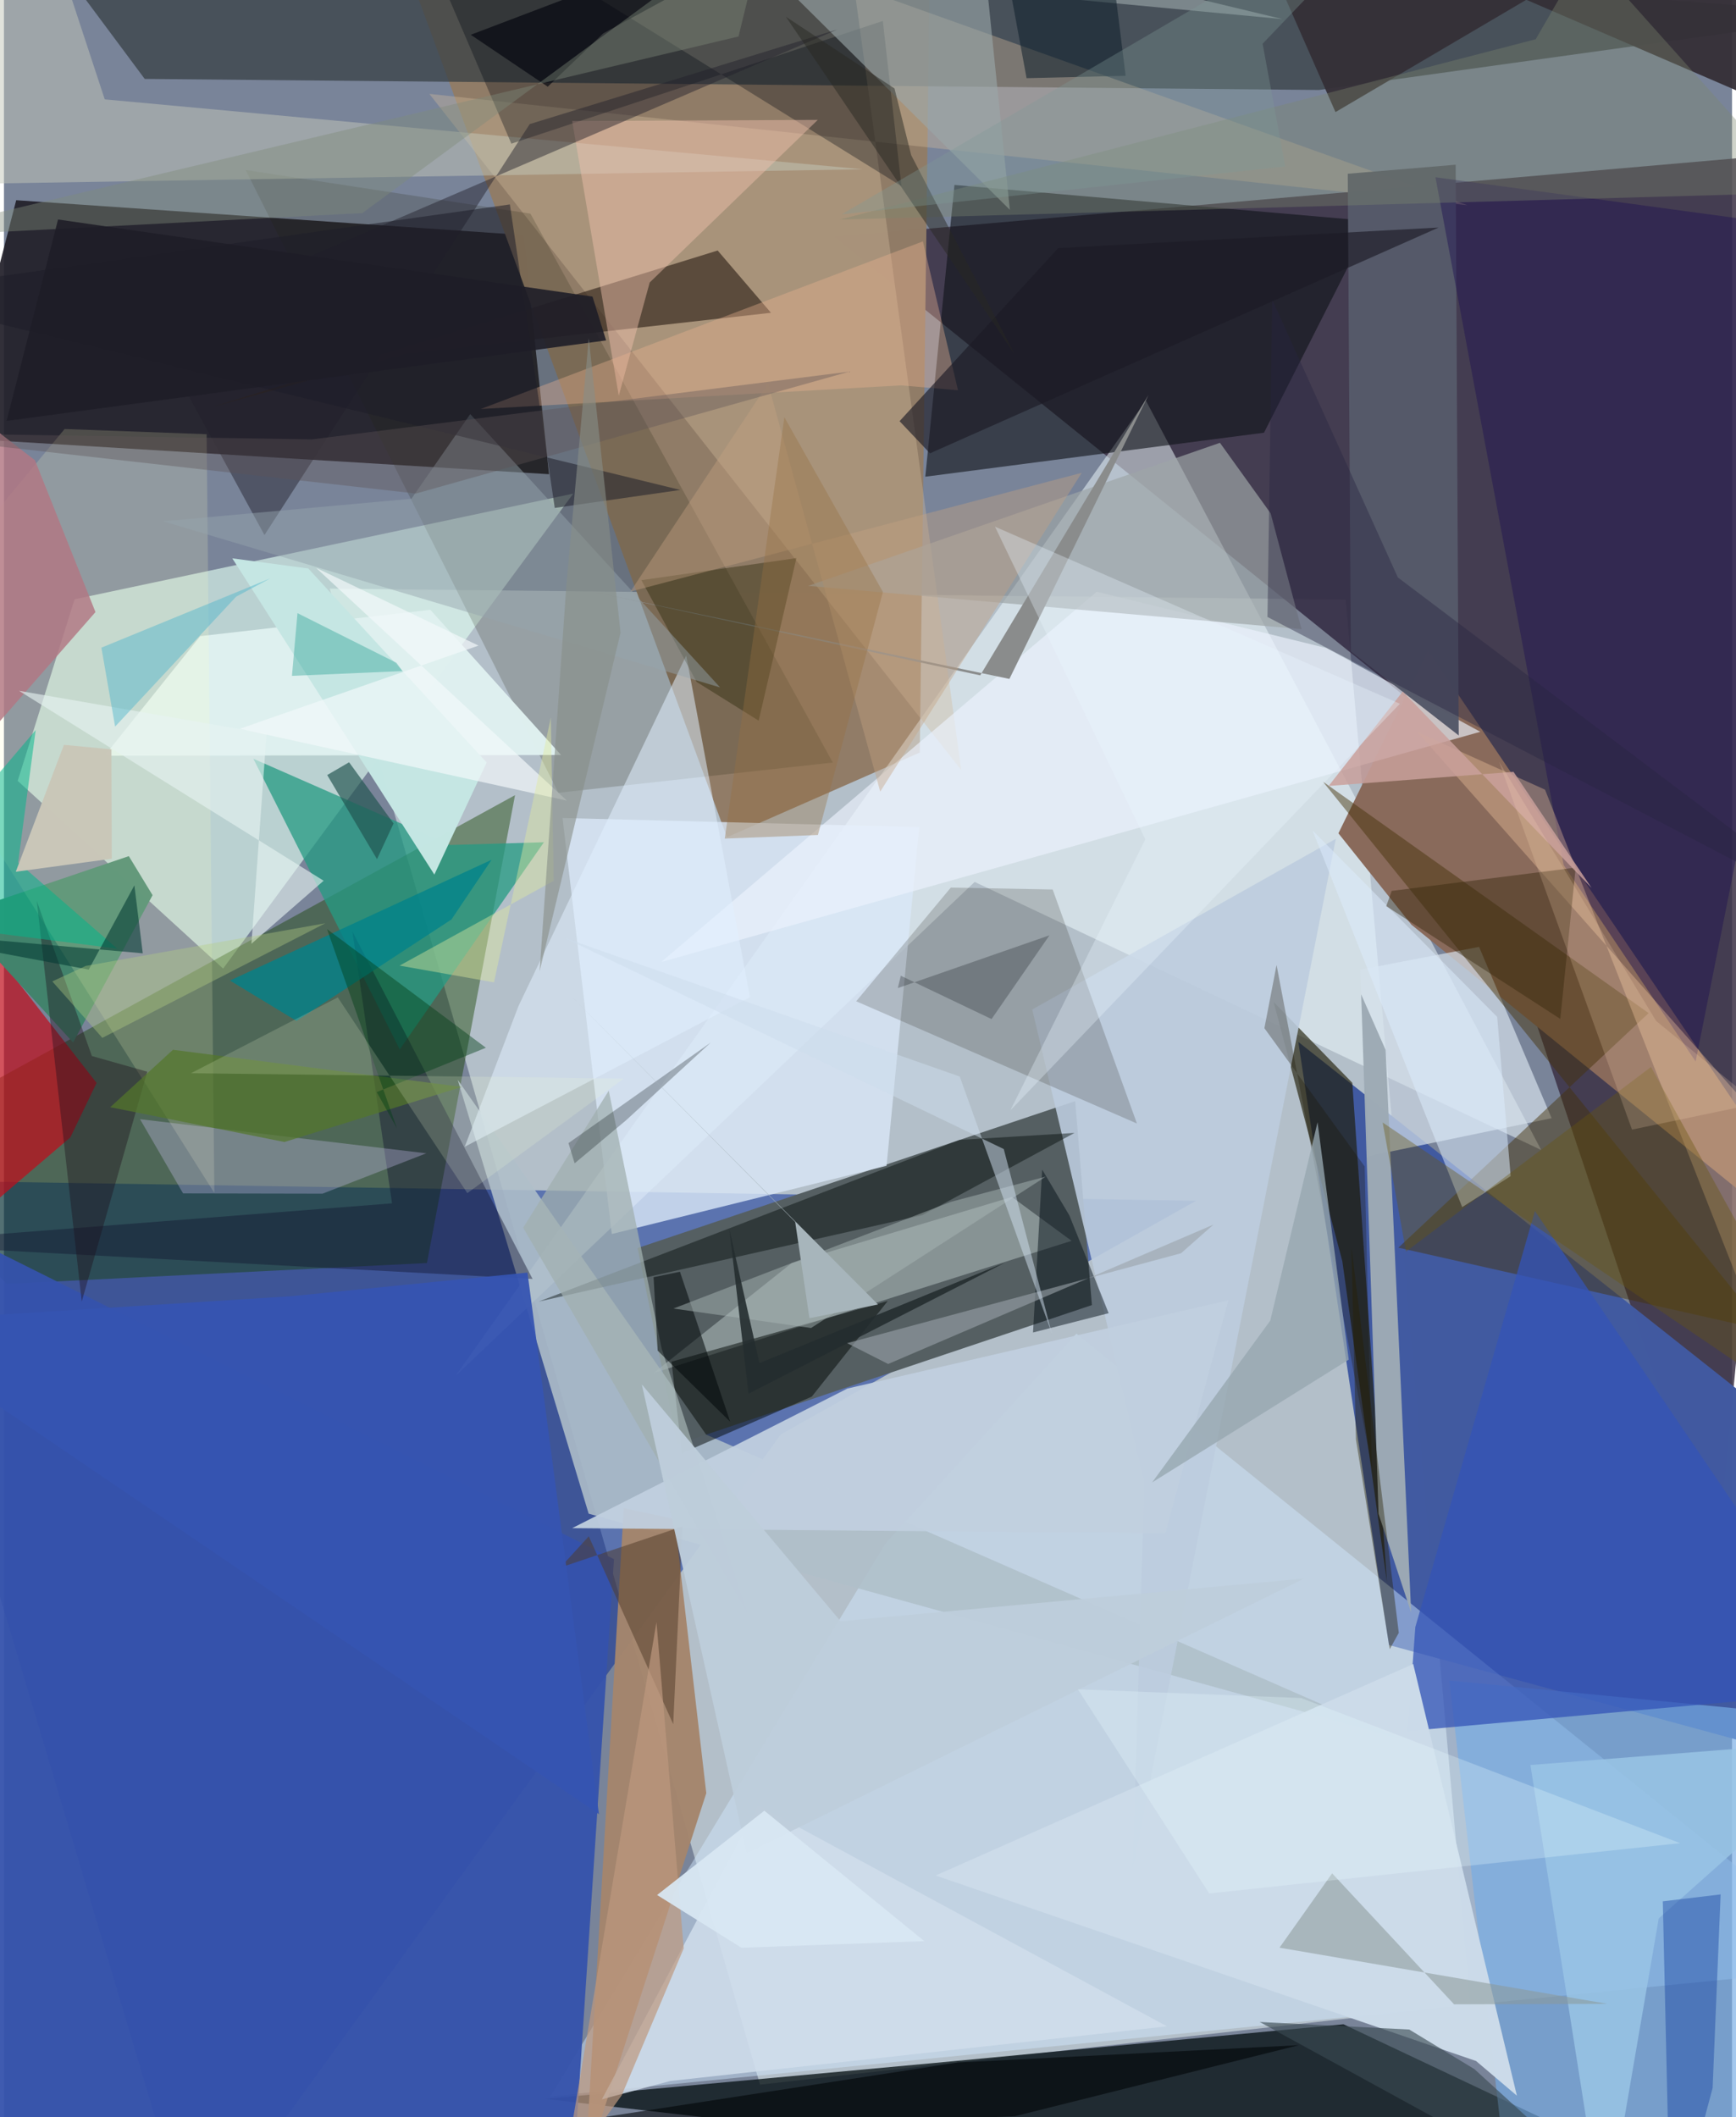 <svg xmlns="http://www.w3.org/2000/svg" width="228" height="278" viewBox="0 0 836 1024"><path fill="#798499" d="M0 0h836v1024H0z"/><path fill="#effcfb" fill-opacity=".494" d="M157.613 284.694l208.139 723.588 343.7-38.704-60.355-679.612z"/><path fill="#3b3044" fill-opacity=".851" d="M401.913 114.534l290.42 234.084 136.286 407.284 65.746-684.239z"/><path fill="#002595" fill-opacity=".49" d="M-62 570.668L91.556 1086l284.252-392.205 200.88-113.018z"/><path fill="#22202a" fill-opacity=".922" d="M251.33 113.692L5.924 96.832l-29.649 115.024 287.406 17.497z"/><path fill="#061013" fill-opacity=".765" d="M874.464 1086l-612.756-70.85 187.988-17.33 198.329-18.743z"/><path fill="#917c67" fill-opacity=".996" d="M448.014-27.922L177.94-62l171.824 466.94 93.28-40.955z"/><path fill="#dffbef" fill-opacity=".643" d="M275.4 238.743L106.018 468.472 6.649 377.684l27.513-87.84z"/><path fill="#415aa0" fill-opacity=".992" d="M863.768 848.37l-193.76-52.74-43.823-291.682 255.479 202.151z"/><path fill="#174301" fill-opacity=".431" d="M247.241 384.594L-62 554.234l63.214 66.728 203.424-10.07z"/><path fill="#555f62" d="M306.531 603.64l211.707-71.062 8.08 98.64-200.532 67.315z"/><path fill="#f0fbff" fill-opacity=".514" d="M218.443 665.515L469.599 426.56l274.068 129.646L552.434 193.74z"/><path fill="#d1eaff" fill-opacity=".459" d="M898 950.926L518.84 645.059l-92.444 101.575-161.997 267.269z"/><path fill="#3552ac" fill-opacity=".949" d="M-42.046 1086L-62 576.104l357.116 178.02-18.704 283.078z"/><path fill="#384045" fill-opacity=".745" d="M636.132 43.52L898 7.087-6.447-62 68.095 38.17z"/><path fill="#896a5b" d="M898 623.258L688.98 314.42l-43.407 88.626 35.331 44.212z"/><path fill="#0e1116" fill-opacity=".596" d="M445.716 230.569l163.867-21.287 51.842-102.305-201.591-17.528z"/><path fill="#afbfc9" fill-opacity=".878" d="M282.86 732.121l-63.344-209.848 120.188 171.61 335.1 146.766z"/><path fill="#dae7f7" fill-opacity=".804" d="M442.79 400.052l-15.822 163.837-132.922 32.964-23.81-201.207z"/><path fill="#d4bb9c" fill-opacity=".365" d="M411.231-6.776l296.8 106.048L205.79 45.406l257.306 327.032z"/><path fill="#a5866d" fill-opacity=".965" d="M281.218 1048.258l18.62-318.81 24.572 5.245 15.356 132.619z"/><path fill="#76ace4" fill-opacity=".671" d="M862.325 828.645l-163.081-15.83L730.689 1086 898 1042.04z"/><path fill="#d5e1eb" fill-opacity=".694" d="M656.08 469.005l4.293 90.122 88.337-18.299-35.083-82.863z"/><path fill="#edf2fe" fill-opacity=".643" d="M317.985 465.285l396.242-111.347-74.555-40.516-111.03-27.227z"/><path fill="#443209" fill-opacity=".471" d="M795.641 490.003L674.578 603.457l177.81 40.08-214.356-265.534z"/><path fill="#24200b" fill-opacity=".192" d="M268.21 383.434L116.922 82.223l137.774 21.106L400.96 368.803z"/><path fill="#259b83" fill-opacity=".749" d="M261.213 407.362l-45.445 1.334-95.116-41.724 70.814 140.61z"/><path fill="#3353b6" fill-opacity=".745" d="M740.63 585.713L898 817.495 679.152 837.26l3.623-50.305z"/><path fill="#1c1900" fill-opacity=".627" d="M614.201 484.605l38.094 39.118 16.746 241.44-21.577-155.176z"/><path fill="#cddbdb" fill-opacity=".416" d="M516.495 600.148l-28.9-21.214-106.55 31.987-66.81 53.178z"/><path fill="#c00e1c" fill-opacity=".71" d="M-62 386.659L44.803 523.768 32.12 550.109-62 630.514z"/><path fill="#32241b" fill-opacity=".647" d="M371.05 151.28l-176.428 19.826-93.356 25.574 244.007-75.516z"/><path fill="#deefee" fill-opacity=".992" d="M269.523 365.176l-220.848.338 46.297-57.84 111.316-12.732z"/><path fill="#bdccde" fill-opacity=".89" d="M551.696 716.657l-5.611 187.197 98.236-498.148-146.873 82.544z"/><path fill="#9ea6a7" fill-opacity=".69" d="M627.736 304.311l-14.945-56.017-24.53-34.13-199.234 69.207z"/><path fill="#9daab5" fill-opacity=".973" d="M680.756 779.919l-15.758-47.7-8.422-251.274 11.835 26.895z"/><path fill="#cbdae8" fill-opacity=".992" d="M450.678 907.118l261.486 89.72 19.755 16.77-50.159-208.8z"/><path fill="#565a6a" fill-opacity=".996" d="M651.57 315.04l-1.478-231.003 52.21-4.371 1.477 276.046z"/><path fill="#000604" fill-opacity=".498" d="M327.977 702.884l62.82-27.388 36.745-46.228-104.596 29.33z"/><path fill="#42836b" fill-opacity=".988" d="M71.894 432.965l-38.43 71.264-56.6-61.854 83.54-28.296z"/><path fill="#353037" fill-opacity=".953" d="M644.15 54.213L841.671-62 868.4 56.815 593.013-62z"/><path fill="#130d04" fill-opacity=".18" d="M507.334 430.212l40.768 113.19-135.818-59.121 45.774-54.985z"/><path fill="#c3c7ba" fill-opacity=".498" d="M48.76 48.061L12.54-62-62 89.67l477.54-7.79z"/><path fill="#000b08" fill-opacity=".439" d="M444.252 587.729l73.64-39.775-55.66 3.385-203.478 78.164z"/><path fill="#ffffc1" fill-opacity=".176" d="M29.336 207.501l68.717 2.516 3.726 366.965L-62 317.748z"/><path fill="#030812" fill-opacity=".329" d="M189.015-62l245.16 152.034-9.001-79.897-179.707 59.349z"/><path fill="#1f1152" fill-opacity=".447" d="M754.526 418.345L692.517 85.738 898 113.598l-79.61 399.811z"/><path fill="#ffcfa7" fill-opacity=".333" d="M683.9 354.158l61.636 27.778 124.784 317.24L898 596.256z"/><path fill="#e1f1ff" fill-opacity=".537" d="M222.904 554.65l137.98-72.37-30.82-165.246-81.142 169.549z"/><path fill="#9aa8a9" fill-opacity=".616" d="M618.57 9.251l-142.79-13.5 10.846 105.731L321.766-62z"/><path fill="#111430" fill-opacity=".427" d="M187.748 582.02L-62 601.538l317.73 17.048-87.145-168.009z"/><path fill="#efc0ad" fill-opacity=".459" d="M274.883 58.52l22.551 132.861 14.958-54.75 81.317-78.642z"/><path fill="#d6c9fc" fill-opacity=".302" d="M65.827 541.31l138.493 16.51-50.194 19.516-67.472-.137z"/><path fill="#c0cfdf" fill-opacity=".945" d="M274.89 739.108l133.173-67.526 184.27-42.681-30.496 112.696z"/><path fill="#d0deec" fill-opacity=".843" d="M364.791 873.112l197.85 106.96-240.288 26.423-33.085 8.87z"/><path fill="#dcecfc" fill-opacity=".518" d="M633.07 401.686l72.384 182.156 23.448-15-6.529-77.005z"/><path fill="#c5e6e3" fill-opacity=".996" d="M233.523 368.787l-86.312-93.839-36.747-4.9L208.219 423z"/><path fill="#9ac5e6" fill-opacity=".831" d="M738.46 853.678l35.789 227.134 26.288-152.935L898 841.123z"/><path fill="#ebb491" fill-opacity=".376" d="M444.553 116.746l-213.898 81.07 203.352-11.418 27.528 2.358z"/><path fill="#21202a" fill-opacity=".459" d="M403.142 14.276L70.712 157.293l55.318 101.489L254.357 60.018z"/><path fill="#4f3b28" fill-opacity=".506" d="M269.13 758.165l13.788-15.093 40.852 90.855 4.479-95.648z"/><path fill="#8a8c8c" d="M283.266 285.873l189.028 40.773 81.389-135.569-67.276 137.297z"/><path fill="#040d16" fill-opacity=".478" d="M534.411 635.143l-18.991-47.279-13.158-22.165-4.43 78.781z"/><path fill="#1642a1" fill-opacity=".427" d="M826.6 1009.898l3.877-93.635-27.974 3.345L806.298 1086z"/><path fill="#a0afaf" fill-opacity=".741" d="M360.027 781.085L251.175 593.798l41.409-66.256 25.575 124.663z"/><path fill="#3554b1" fill-opacity=".941" d="M-62 639.664l200.837-12.724 114.428-11.433 34.576 261.947z"/><path fill="#000406" fill-opacity=".58" d="M461.63 997.544l164.795-8.359-137.324 34.337-272.41 11.775z"/><path fill="#232201" fill-opacity=".38" d="M383.37 269.939l-18.258 78.62-30.004-18.73L308.37 280.6z"/><path fill="#95a3ac" fill-opacity=".471" d="M197.135 241.227l28.444-40.938 120.874 132.196-269.495-80.35z"/><path fill="#b27783" fill-opacity=".831" d="M44.276 296.033l-29.28-73.426-47.268-36.394 11.789 183.74z"/><path fill="#1c0f1a" fill-opacity=".392" d="M15.882 435.742l26.642 75.015 26.797 7.582-31.69 111.189z"/><path fill="#33240a" fill-opacity=".424" d="M668.711 438.29l84.196 54.52 7.453-73.179-89.016 11.266z"/><path fill="#00838a" fill-opacity=".773" d="M235.891 415.85l-19.39 28.845-74.967 49.093-32.202-19.537z"/><path fill="#8c9a9a" fill-opacity=".561" d="M701.535 969.42l74.168-.234-158.635-27.161 25.476-35.961z"/><path fill="#27253f" fill-opacity=".4" d="M674.326 279.28L898 448.066 611.258 298.407l2.283-153.52z"/><path fill="#68550e" fill-opacity=".376" d="M898 699.527L666.97 542.91l11.306 62.43 118.507-89.271z"/><path fill="#000708" fill-opacity=".537" d="M314.267 617.723l12.763-2.637 24.283 72.535-35.071-34.384z"/><path fill="#7b866e" fill-opacity=".365" d="M765.406-23.125L869.413 93.222 404.23 106.225l336.777-87.24z"/><path fill="#e7f3f1" fill-opacity=".616" d="M119.724 456.46l34.93-30.48-147.37-91.871 119.747 20.793z"/><path fill="#21534f" fill-opacity=".663" d="M188.49 398.275l-8.022 17.267-24.087-40.682 10.587-6.175z"/><path fill="#caa09b" fill-opacity=".843" d="M768.042 429.454l-91.338-95-35.865 45.685 89.451-6.827z"/><path fill="#54762b" fill-opacity=".71" d="M81.769 507.747l-30.37 27.773 84.286 16.82 85.778-26.641z"/><path fill="#1c1b26" fill-opacity=".647" d="M433.276 203.707l14.712 15.552 246.083-109.213-184.084 9.958z"/><path fill="#00030b" fill-opacity=".639" d="M289.909 16.14L433.311-62 225.833 16.817 263.07 41.93z"/><path fill="#aab6b7" fill-opacity=".478" d="M323.857 632.896l66.583 9.417 113.562-73.221-45.985 12.229z"/><path fill="#181400" fill-opacity=".294" d="M615.654 466.722l-5.889 30.578 48.493 66.85 3.52 145.799z"/><path fill="#becddb" fill-opacity=".953" d="M359.302 896.268l-50.72-226.67 96.142 114.547 224.191-20.657z"/><path fill="#56b8cb" fill-opacity=".486" d="M53.776 351.425l58.546-62.84 16.475-8.827-81.654 33.496z"/><path fill="#003e16" fill-opacity=".431" d="M233.143 506.758l-52.797 21.462 9.75 17.499-33.796-96.34z"/><path fill="#7f8a7a" fill-opacity=".412" d="M355.371 17.64l-408.887 97.21 226.888-11.78L369.677-41.393z"/><path fill="#c4a282" fill-opacity=".404" d="M521.39 228.683l-218.326 57.455L369.65 185.51l54.266 197.379z"/><path fill="#bd987e" fill-opacity=".698" d="M328.85 942.378l-29.985 71.04-28.185 38.965 44.99-267.818z"/><path fill="#ffddbc" fill-opacity=".196" d="M848.064 533.722l-60.46 12.623-64.297-177.897 75.963 125.356z"/><path fill="#1d1d28" fill-opacity=".529" d="M-62 142.06l306.745-43.185 21.714 146.792 60.759-8.692z"/><path fill="#070c0f" fill-opacity=".271" d="M300.977 541.823l-24.895 20.83-2.993-9.765 68.817-48.624z"/><path fill="#eefcd6" fill-opacity=".18" d="M299.863 521.667l-209.385-2.595 71.02-36.662 62.659 94.667z"/><path fill="#f3f9fa" fill-opacity=".678" d="M272.34 387.243L150.985 274.636l78.586 37.616-115.465 40.237z"/><path fill="#0c1d28" fill-opacity=".525" d="M494.714 37.81l47.926-1.147L530.364-62h-54.092z"/><path fill="#3b4a52" fill-opacity=".62" d="M679.844 981.61l-72.343-3.644L804.781 1086l-93.422-85.245z"/><path fill="#00b68c" fill-opacity=".518" d="M-62 443.956l77.339-90.84-8.472 63.994 47.893 41.71z"/><path fill="#dfe99e" fill-opacity=".42" d="M264.57 347.04l-27.51 128.097-45.669-8.104 74.566-41.021z"/><path fill="#e9f7ff" fill-opacity=".325" d="M675.314 340.389L486.859 537.055l65.295-131.085-72.717-151.227z"/><path fill="#282822" fill-opacity=".486" d="M378.293 8.113l52.524 34.67 8.075 32.268 49.86 95.998z"/><path fill="#043b34" fill-opacity=".584" d="M67.154 461.086L-62 449.613l103.005 19.346 22.092-40.731z"/><path fill="#96a7b0" fill-opacity=".784" d="M650.567 657.605l-95.102 59.388 57.14-78.248 22.869-95.94z"/><path fill="#028d80" fill-opacity=".318" d="M139.319 326.892l53.473-2.317-2.944-4.02-47.84-23.994z"/><path fill="#30353c" fill-opacity=".345" d="M432.43 477.893l1.429-5.967 43.907 20.961 28.028-40.512z"/><path fill="#ebfcff" fill-opacity=".271" d="M627.525 821.268l-107.978-4.213 63.533 98.744 227.797-24.325z"/><path fill="#c9c6b8" fill-opacity=".988" d="M52.146 415.337l-.166-52.899-22.967-2.183L5.71 421.633z"/><path fill="#262002" fill-opacity=".4" d="M654.046 696.213l-2.18-93.143 22.91 186.675-4.372 7.917z"/><path fill="#956f43" fill-opacity=".369" d="M377.539 201.808l47.677 84.494-31.454 117.546-45.058 1.75z"/><path fill="#242d2f" fill-opacity=".898" d="M484.24 610.7l-124.044 63.374-9.271-79.499 14.56 64.692z"/><path fill="#7f9a98" fill-opacity=".333" d="M608.903 21.155l10.94 59.356-214.623 23.185L688.454-62z"/><path fill="#9ba3aa" fill-opacity=".596" d="M585.1 592.315l-157.353 67.399L407.9 649.64l161.54-43.485z"/><path fill="#b4cf82" fill-opacity=".384" d="M47.591 501.978l-24.213-27.309 16.173-7.48 115.917-20.64z"/><path fill="#1f1d27" fill-opacity=".898" d="M1.268 203.576l24.895-97.417 258.559 37.298 6.577 21.196z"/><path fill="#ccdcec" fill-opacity=".518" d="M270.935 453.54l191.452 67.146 44.581 124.38-23.291-89.312z"/><path fill="#a7b5bb" d="M389.668 637.569l33.162-6.642-149.725-150.38 109.673 110.451z"/><path fill="#5e5455" fill-opacity=".376" d="M149.02 212.516L-62 209.213l261.314 29.504 209.64-58.985z"/><path fill="#888e88" fill-opacity=".6" d="M298.291 306.04l-39.15 163.724 12.948-186.967 10.831-119.142z"/><path fill="#d8e7f3" fill-opacity=".933" d="M445.254 938.853l-77.394-63.086-51.89 40.779 40.806 25.512z"/></svg>